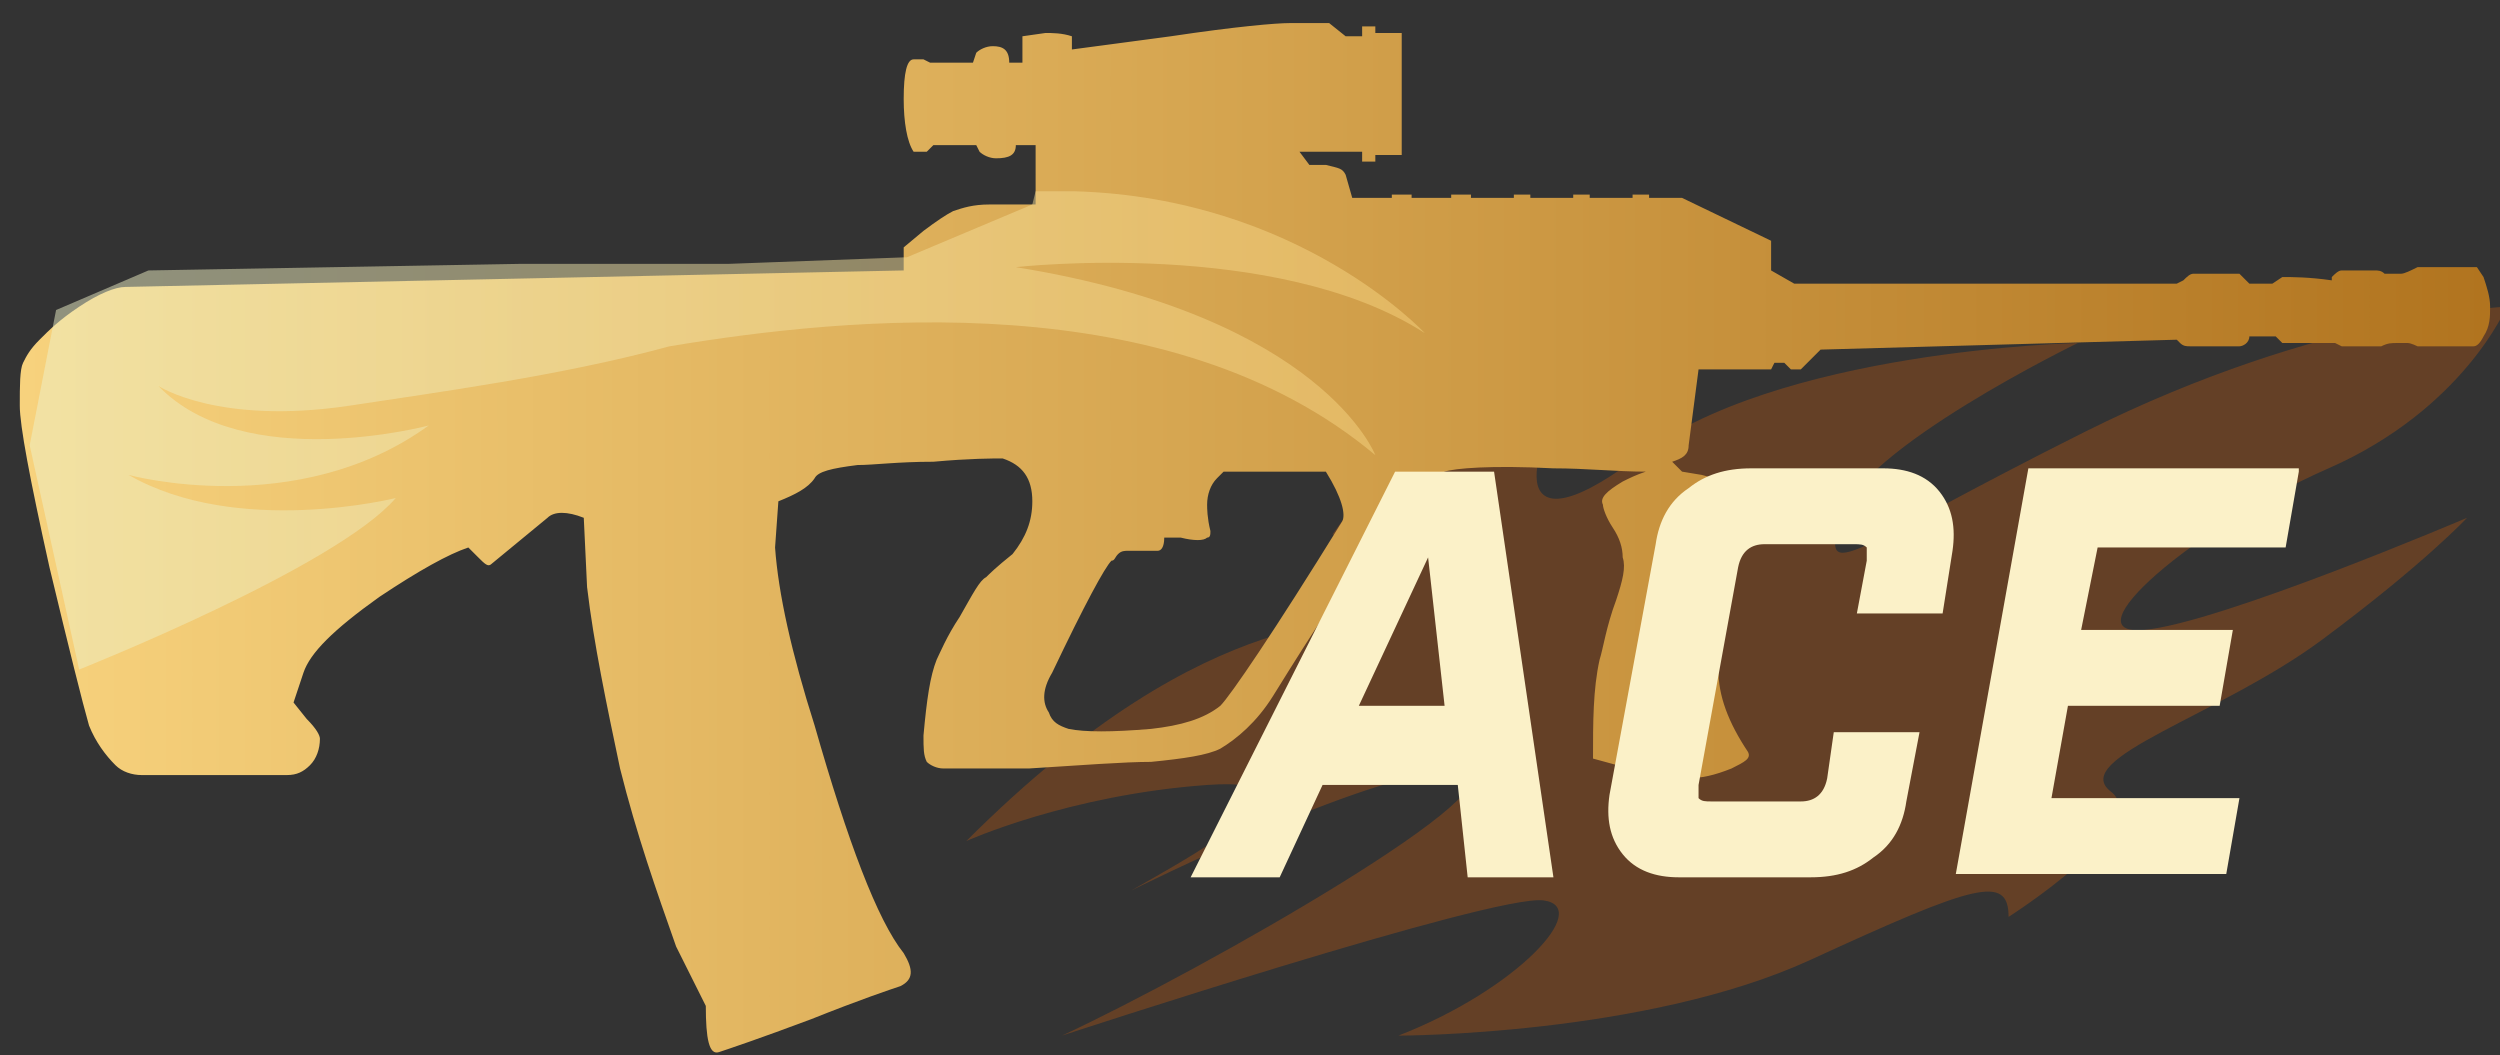 <?xml version="1.0" encoding="utf-8"?>
<!-- Generator: Adobe Illustrator 16.0.0, SVG Export Plug-In . SVG Version: 6.00 Build 0)  -->
<!DOCTYPE svg PUBLIC "-//W3C//DTD SVG 1.0//EN" "http://www.w3.org/TR/2001/REC-SVG-20010904/DTD/svg10.dtd">
<svg version="1.0" id="图层_1" xmlns="http://www.w3.org/2000/svg" xmlns:xlink="http://www.w3.org/1999/xlink" x="0px" y="0px"
	 width="75.8px" height="32px" viewBox="0 0 75.8 32" enable-background="new 0 0 75.8 32" xml:space="preserve">
<rect x="0" y="0" width="75.8" height="32" fill="#333333" stroke="none"/>
<path opacity="0.7" fill="#7A4621" d="M48.1,10.6c0,0-4.3,0.8-7.7,5.6c0,0,2.9,1.2,1.9,2.1s-5.4-0.4-13,7.2c0,0,3.1-1.4,7.3-1.7
	c4.2-0.3-1.1,2.5-2.3,3.2c0,0,7.8-3.9,10-3.6s-7.8,6-12.1,8c0,0,13.1-4.3,14.6-4.1S46,30,42.4,31.4c0,0,7.5,0,12.5-2.3s6-2.6,6-1.3
	c0,0,4.4-2.8,3.1-3.8s3.3-2.3,6.4-4.6s4.4-3.7,4.4-3.7s-7.5,3.2-9.8,3.4s1.5-3.1,5.6-4.9S76,9.3,76,9.3s-5.6,0.2-12.8,3.8
	c-7.2,3.6-8,4.7-7.4,2.6c0.6-2.1,7.2-5.3,7.2-5.3s-9.2,0.2-13.4,3.5c-4.3,3.2-3-0.8-2.1-1.6S48.1,10.6,48.1,10.6z"/>
<linearGradient id="SVGID_1_" gradientUnits="userSpaceOnUse" x1="0.667" y1="16.189" x2="75.42" y2="16.189">
	<stop  offset="2.300000e-007" style="stop-color:#F7D27D"/>
	<stop  offset="1" style="stop-color:#B1741F"/>
</linearGradient>
<path fill="url(#SVGID_1_)" d="M37.1,14.3c-0.1,0.1-0.1,0.1-0.2,0.2c-0.2,0.2-0.3,0.5-0.3,0.8c0,0.1,0,0.4,0.1,0.8
	c0,0.1,0,0.2-0.1,0.2c-0.1,0.1-0.4,0.1-0.8,0l-0.5,0c0,0.3-0.1,0.4-0.2,0.4h-0.9c-0.1,0-0.2,0-0.3,0.1c-0.1,0.1-0.1,0.2-0.2,0.2
	c-0.2,0.2-0.8,1.3-1.8,3.4c-0.3,0.5-0.3,0.9-0.1,1.2c0.1,0.3,0.3,0.4,0.6,0.5c0.5,0.1,1.3,0.1,2.5,0c0.9-0.1,1.6-0.3,2.1-0.7
	c0.3-0.3,1.6-2.2,3.7-5.6c0.1-0.2,0-0.7-0.5-1.5L37.1,14.3L37.1,14.3z M72.3,8.3c0.1,0,0.2,0,0.5,0c0.1,0,0.3-0.1,0.5-0.2h1.8
	l0.2,0.3c0.1,0.3,0.2,0.6,0.2,0.9c0,0.3,0,0.6-0.2,0.9c-0.1,0.2-0.2,0.3-0.3,0.3h-1.7c0,0-0.2-0.1-0.3-0.1c-0.1,0-0.2,0-0.3,0
	c-0.2,0-0.3,0-0.5,0.1L72,10.5h-1l-0.2-0.1h-1.6L69,10.2h-0.8c0,0.2-0.2,0.3-0.3,0.3h-1.5c-0.1,0-0.2,0-0.3-0.1l-0.1-0.1l-10.8,0.3
	l-0.6,0.6h-0.3L54.1,11h-0.3l-0.1,0.2h-2.2l-0.3,2.3c0,0.3-0.2,0.4-0.5,0.5l0.3,0.3l0.6,0.1c0.4,0.1,0.6,0.2,0.6,0.5
	c-0.2,0.8-0.2,1.4-0.1,1.8c0.1,0.3,0.1,0.8,0,1.7c0,1,0,1.7,0,1.9c0,0.8,0.3,1.6,0.9,2.5c0.1,0.2-0.1,0.3-0.5,0.5
	c-0.5,0.2-0.9,0.3-1.4,0.3c-0.4,0-1-0.1-1.7-0.3L48.3,23c0-1.1,0-2.1,0.2-3c0.1-0.3,0.2-1,0.5-1.8c0.2-0.6,0.3-1,0.2-1.3
	c0-0.3-0.1-0.6-0.3-0.9c-0.2-0.3-0.3-0.6-0.3-0.7c-0.1-0.2,0.1-0.4,0.6-0.7c0.2-0.1,0.4-0.2,0.7-0.3c-0.9,0-1.8-0.1-2.8-0.1
	c-1.9-0.1-3,0-3.3,0.1c-0.7,0.5-1.7,1.5-2.8,3.2c-0.3,0.3-1.1,1.5-2.4,3.6c-0.5,0.8-1.1,1.3-1.6,1.6c-0.4,0.2-1.1,0.3-2.1,0.4
	c-0.8,0-2.1,0.1-3.7,0.2c-1.4,0-2.3,0-2.6,0c-0.2,0-0.4-0.1-0.5-0.2c-0.1-0.2-0.1-0.4-0.1-0.8c0.1-1.1,0.2-1.8,0.4-2.3
	c0.1-0.2,0.3-0.7,0.7-1.3c0.4-0.7,0.6-1.1,0.8-1.2c0.1-0.1,0.3-0.3,0.8-0.7c0.4-0.5,0.6-1,0.6-1.6c0-0.7-0.3-1.1-0.9-1.3
	c-0.3,0-1,0-2.1,0.1c-1.1,0-1.8,0.1-2.3,0.1c-0.8,0.1-1.2,0.2-1.3,0.4c-0.2,0.3-0.6,0.5-1.1,0.7l-0.1,1.4c0.1,1.4,0.5,3.2,1.2,5.4
	c1,3.5,1.9,5.9,2.7,6.9c0.3,0.5,0.3,0.8-0.1,1c-0.3,0.1-1.2,0.4-2.7,1c-1.6,0.6-2.5,0.9-2.8,1c-0.3,0.1-0.4-0.4-0.4-1.4
	c-0.2-0.4-0.5-1-0.9-1.8c-0.6-1.7-1.2-3.4-1.7-5.4c-0.4-1.9-0.8-3.8-1-5.5l-0.1-2.1c-0.5-0.2-0.9-0.2-1.1,0l-1.7,1.4
	c-0.1,0.1-0.2,0-0.4-0.2c-0.2-0.2-0.3-0.3-0.3-0.3c-0.6,0.2-1.5,0.7-2.7,1.5c-1.4,1-2.1,1.7-2.3,2.3l-0.3,0.9l0.4,0.5
	c0.3,0.3,0.4,0.5,0.4,0.6c0,0.3-0.1,0.6-0.3,0.8c-0.2,0.2-0.4,0.3-0.7,0.3H4.3c-0.3,0-0.6-0.1-0.8-0.3c-0.3-0.3-0.6-0.7-0.8-1.2
	c-0.2-0.7-0.6-2.3-1.2-4.8c-0.6-2.7-0.9-4.3-0.9-4.9c0-0.6,0-1.1,0.1-1.3c0.1-0.2,0.2-0.4,0.5-0.7c0.3-0.3,0.6-0.6,1.2-1
	c0.6-0.4,1.1-0.6,1.4-0.6l23.6-0.5V7.5L28,7c0.4-0.3,0.7-0.5,0.9-0.6c0.3-0.1,0.6-0.2,1.1-0.2l1.4,0V4.4h-0.6c0,0.3-0.2,0.4-0.6,0.4
	c-0.2,0-0.4-0.1-0.5-0.2l-0.1-0.2h-1.3l-0.2,0.2h-0.4c-0.2-0.3-0.3-0.9-0.3-1.6c0-0.8,0.1-1.2,0.3-1.2h0.3l0.2,0.1l1.3,0l0.1-0.3
	c0.1-0.1,0.3-0.2,0.5-0.2c0.3,0,0.5,0.1,0.5,0.5l0.4,0V1.1l0.7-0.1c0.2,0,0.5,0,0.8,0.1v0.4l3-0.4c2-0.3,3.2-0.4,3.6-0.4h1.2
	l0.5,0.4h0.5V0.8h0.4V1h0.8v3.7l-0.8,0v0.2h-0.4V4.6h-1.9l0.3,0.4h0.5c0.4,0.1,0.5,0.1,0.6,0.3L41,6h1.2V5.9h0.6V6H44V5.9h0.6V6h1.3
	V5.9h0.5V6h1.3V5.9h0.5V6h1.3V5.9h0.5V6h1l2.7,1.3v0.9l0.7,0.4H66l0.2-0.1c0.1-0.1,0.2-0.2,0.3-0.2h1.4l0.3,0.3h0.7l0.3-0.2
	c0.3,0,0.8,0,1.5,0.1l0-0.1c0.1-0.1,0.2-0.2,0.3-0.2H72C72.1,8.2,72.2,8.2,72.3,8.3z"/>
<g>
	<path fill="#FBF1C8" d="M40.1,23.8l-1.3,2.8h-2.7l6.2-12.3h3l1.8,12.3h-2.6l-0.3-2.8H40.1z M43.3,16.9l-2.1,4.5h2.6L43.3,16.9z"/>
	<path fill="#FBF1C8" d="M50.9,26.6c-0.7,0-1.3-0.2-1.7-0.7c-0.4-0.5-0.5-1.1-0.4-1.8l1.4-7.6c0.1-0.7,0.4-1.3,1-1.7
		c0.5-0.4,1.1-0.6,1.9-0.6h4c0.7,0,1.3,0.2,1.7,0.7c0.4,0.5,0.5,1.1,0.4,1.8l-0.3,1.9h-2.6l0.3-1.6c0-0.2,0-0.3,0-0.4
		c-0.1-0.1-0.2-0.1-0.4-0.1h-2.7c-0.4,0-0.7,0.2-0.8,0.7l-1.2,6.6c0,0.2,0,0.3,0,0.4c0.1,0.1,0.2,0.1,0.4,0.1h2.7
		c0.4,0,0.7-0.2,0.8-0.7l0.2-1.4h2.6l-0.4,2.1c-0.1,0.7-0.4,1.3-1,1.7c-0.5,0.4-1.1,0.6-1.9,0.6H50.9z"/>
	<path fill="#FBF1C8" d="M69.7,14.3l-0.4,2.3h-5.7l-0.5,2.5h4.6l-0.4,2.3h-4.6l-0.5,2.8h5.7l-0.4,2.3h-8.2l2.2-12.3H69.7z"/>
</g>
<g id="guides">
</g>
<linearGradient id="SVGID_2_" gradientUnits="userSpaceOnUse" x1="-228.515" y1="391.231" x2="-222.148" y2="391.231" gradientTransform="matrix(6.652 0 0 -6.652 1521.038 2615.613)">
	<stop  offset="2.300000e-007" style="stop-color:#EDF2CA"/>
	<stop  offset="1" style="stop-color:#F7D27D"/>
</linearGradient>
<path opacity="0.5" fill="url(#SVGID_2_)" enable-background="new    " d="M2.4,20.3c0,0,7.8-3.1,9.6-5.2c0,0-4.8,1.2-8.1-0.7
	c0,0,5.1,1.4,9.1-1.5c0,0-5.6,1.5-8.2-1.2c0,0,1.8,1.2,5.8,0.6c2.6-0.4,6.4-0.9,9.7-1.8c5.4-0.9,15.2-1.9,21.4,3.3
	c0,0-1.6-4.2-10.9-5.7c0,0,7.9-0.9,12.4,2c0,0-3.8-4.1-10.6-4.3h-1.2l-0.1,0.4l-3.8,1.6l-5.4,0.2l-3.9,0L17.1,8L15.8,8L4.5,8.2
	L1.7,9.4l-0.8,4.1L2.4,20.3z"/>
</svg>
